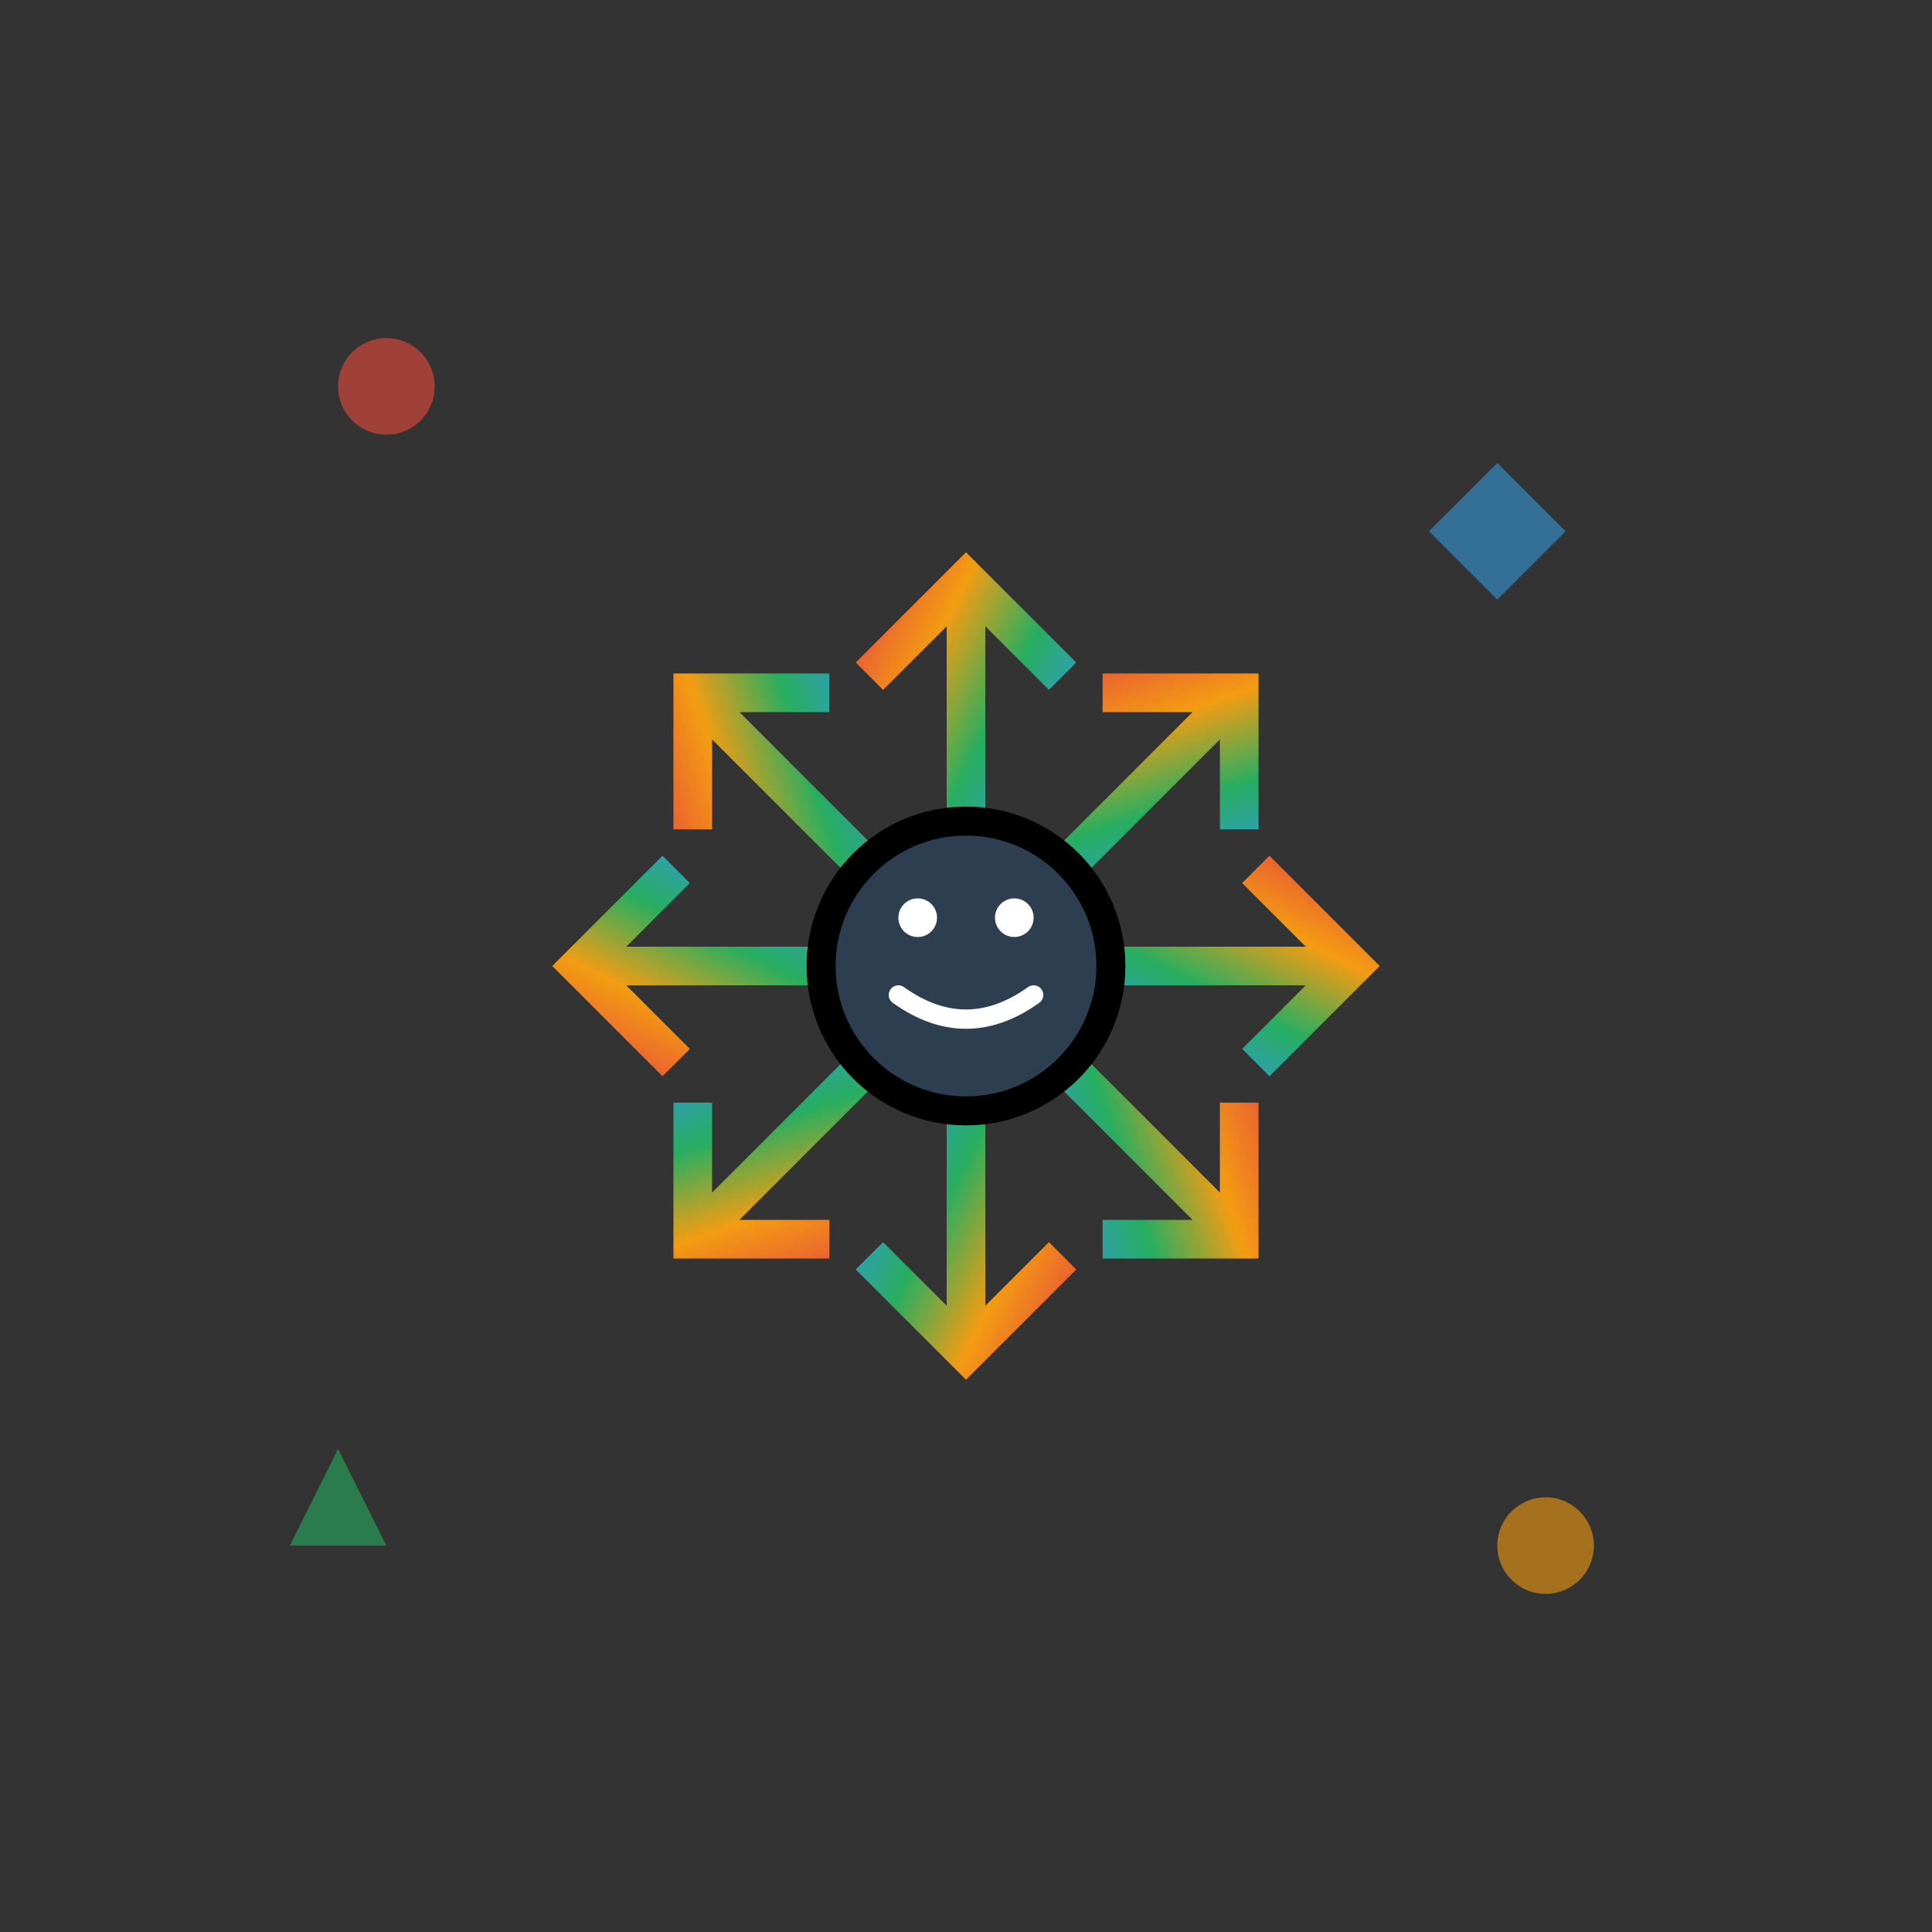 <svg viewBox="0 0 200 200" xmlns="http://www.w3.org/2000/svg">
  <rect x="0" y="0" width="200" height="200" fill="#333333" stroke="none"/>
  <!-- Playful chaos symbol -->
  <defs>
    <linearGradient id="chaosGrad" x1="0%" y1="0%" x2="100%" y2="100%">
      <stop offset="0%" style="stop-color:#e74c3c;stop-opacity:1" />
      <stop offset="25%" style="stop-color:#f39c12;stop-opacity:1" />
      <stop offset="50%" style="stop-color:#27ae60;stop-opacity:1" />
      <stop offset="75%" style="stop-color:#3498db;stop-opacity:1" />
      <stop offset="100%" style="stop-color:#9b59b6;stop-opacity:1" />
    </linearGradient>
  </defs>
  <!-- Eight arrows pointing outward -->
  <g transform="translate(100, 100)">
    <!-- Arrows -->
    <g stroke="url(#chaosGrad)" stroke-width="4" fill="none">
      <path d="M0,0 L0,-40 M-10,-30 L0,-40 L10,-30" transform="rotate(0)"/>
      <path d="M0,0 L0,-40 M-10,-30 L0,-40 L10,-30" transform="rotate(45)"/>
      <path d="M0,0 L0,-40 M-10,-30 L0,-40 L10,-30" transform="rotate(90)"/>
      <path d="M0,0 L0,-40 M-10,-30 L0,-40 L10,-30" transform="rotate(135)"/>
      <path d="M0,0 L0,-40 M-10,-30 L0,-40 L10,-30" transform="rotate(180)"/>
      <path d="M0,0 L0,-40 M-10,-30 L0,-40 L10,-30" transform="rotate(225)"/>
      <path d="M0,0 L0,-40 M-10,-30 L0,-40 L10,-30" transform="rotate(270)"/>
      <path d="M0,0 L0,-40 M-10,-30 L0,-40 L10,-30" transform="rotate(315)"/>
    </g>
    <!-- Center circle -->
    <circle cx="0" cy="0" r="15" fill="#2c3e50" stroke="#000" stroke-width="3"/>
    <!-- Smiley face in center -->
    <circle cx="-5" cy="-5" r="2" fill="#fff"/>
    <circle cx="5" cy="-5" r="2" fill="#fff"/>
    <path d="M-7 3 Q0 8 7 3" fill="none" stroke="#fff" stroke-width="2" stroke-linecap="round"/>
  </g>
  <!-- Random decorative elements -->
  <circle cx="40" cy="40" r="5" fill="#e74c3c" opacity="0.6"/>
  <rect x="150" y="50" width="10" height="10" fill="#3498db" opacity="0.6" transform="rotate(45 155 55)"/>
  <polygon points="30,160 35,150 40,160" fill="#27ae60" opacity="0.6"/>
  <circle cx="160" cy="160" r="5" fill="#f39c12" opacity="0.6"/>
</svg>